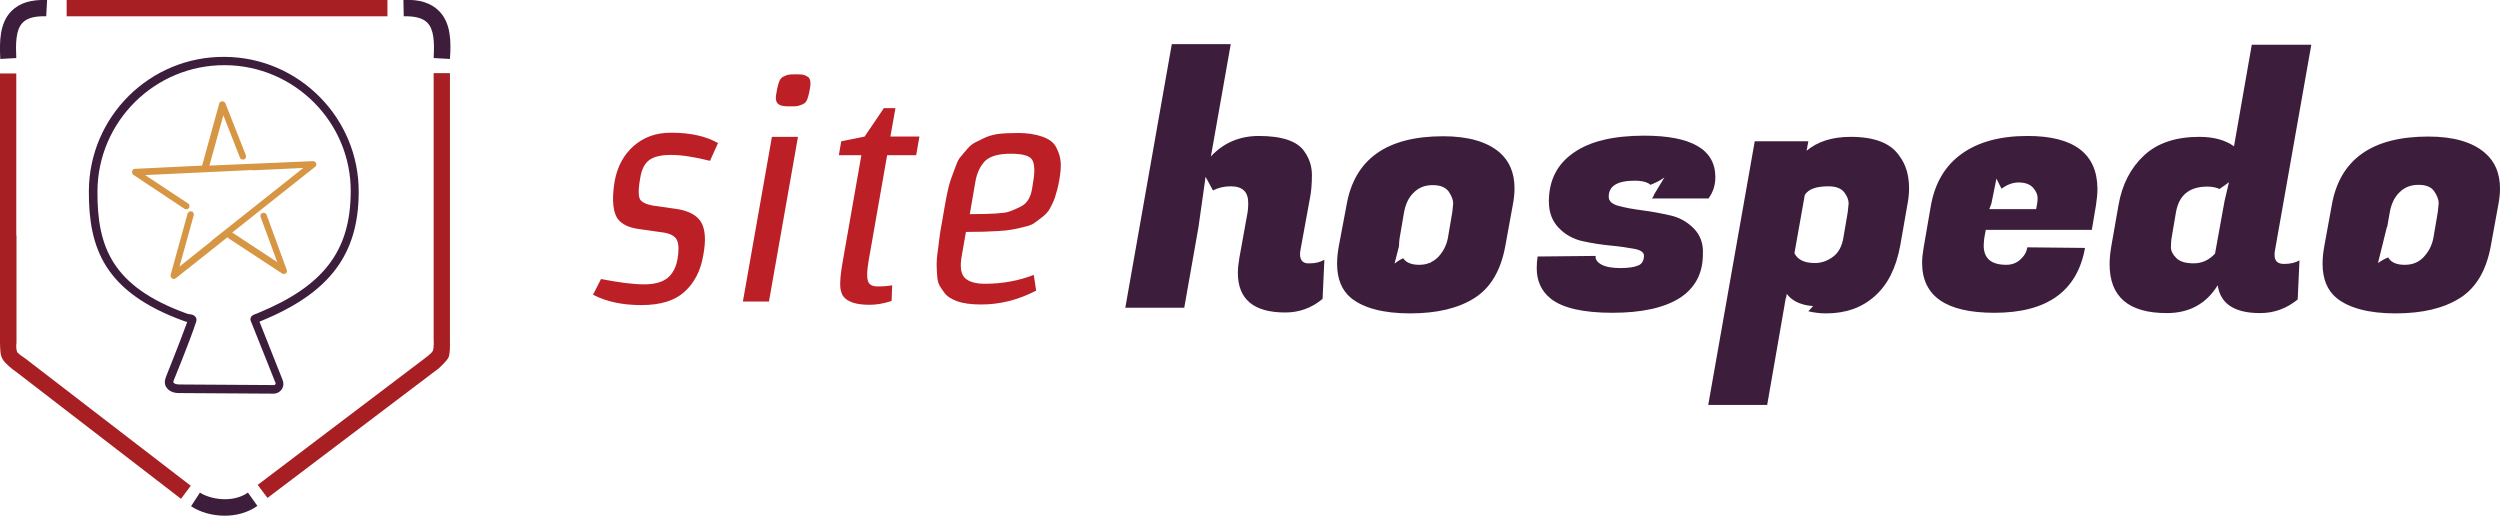 <?xml version="1.0" encoding="utf-8"?>
<!-- Generator: Adobe Illustrator 17.1.0, SVG Export Plug-In . SVG Version: 6.00 Build 0)  -->
<!DOCTYPE svg PUBLIC "-//W3C//DTD SVG 1.0//EN" "http://www.w3.org/TR/2001/REC-SVG-20010904/DTD/svg10.dtd">
<svg version="1.0" id="Camada_1" xmlns="http://www.w3.org/2000/svg" xmlns:xlink="http://www.w3.org/1999/xlink" x="0px" y="0px"
	 viewBox="0 0 844 174.1" enable-background="new 0 0 844 174.1" xml:space="preserve">
<g>
	<path fill="#D79643" d="M106.4,56.3c0.4-0.3,0.5-0.8,0.3-1.2c-0.1-0.2-0.2-0.4-0.4-0.5c-0.2-0.1-0.4-0.2-0.6-0.2l-35,1.5l4.7-17
		L81,53.2c0.2,0.6,0.8,0.8,1.4,0.6c0.5-0.2,0.8-0.8,0.6-1.4l-6.9-17.5c-0.1-0.2-0.2-0.4-0.4-0.5c-0.2-0.1-0.4-0.2-0.7-0.2
		c-0.5,0-0.9,0.3-1,0.8l-5.6,20.3c-0.1,0.2-0.2,0.4-0.1,0.6L45.6,57c-0.5,0-0.9,0.3-1,0.8c-0.1,0.5,0.1,0.9,0.4,1.2l17.3,11.5
		c0.5,0.3,1.2,0.2,1.5-0.3c0.3-0.5,0.2-1.2-0.3-1.5l-14.5-9.6l36.2-1.7c0.1,0,0.1,0.1,0.2,0.1l17-0.8L71.5,81.2c0,0,0,0.1,0,0.1
		L60.6,90l4.8-17.3c0.1-0.5-0.1-1-0.4-1.2c-0.1-0.1-0.2-0.1-0.3-0.1c-0.6-0.2-1.2,0.2-1.4,0.8l-5.7,20.6c-0.1,0.4,0.1,0.9,0.5,1.2
		c0.4,0.3,0.9,0.2,1.3-0.1l16.5-13.1c0,0,0,0,0,0l0.9-0.7c0.1,0.1,0.1,0.1,0.1,0.2l18.3,12c0.4,0.3,0.9,0.2,1.3,0
		c0.4-0.3,0.5-0.8,0.3-1.2L90,72.5c-0.1-0.2-0.2-0.4-0.4-0.5c-0.3-0.2-0.6-0.2-1-0.1c-0.6,0.2-0.8,0.8-0.6,1.4l5.6,15.2l-15.2-10
		L106.4,56.3z"/>
	<g>
		<rect x="0" y="24.8" fill="#A81F23" width="5.5" height="91.2"/>
	</g>
	<g>
		<rect x="22.5" y="0" fill="#A81F23" width="108.3" height="5.5"/>
	</g>
	<g>
		<path fill="#3D1D3C" d="M151.9,19.9l-5.5-0.3c0.3-5.6,0.1-9.7-2.2-12c-1.5-1.5-4.2-2.2-7.9-2.1L136.2,0c5.4-0.3,9.3,1,12,3.7
			C152.3,7.8,152.3,14.2,151.9,19.9z"/>
	</g>
	<g>
		<path fill="#3D1D3C" d="M0.1,19.9C-0.2,14.2-0.2,7.8,3.9,3.7C6.6,1,10.5-0.2,15.9,0l-0.3,5.5c-3.7-0.1-6.3,0.5-7.9,2.1
			c-2.5,2.5-2.4,7.5-2.2,12L0.1,19.9z"/>
	</g>
	<g>
		<path fill="#A81F23" d="M61.1,168.4L5.4,125.5c-1.2-0.8-3.6-2.7-4.5-4.2C0,119.8,0.1,117.8,0,116V79.5h5.5v36.4
			c0,1.1-0.1,1.8,0.3,3c1,1,1.5,1.3,2.7,2.1l55.9,43L61.1,168.4z"/>
	</g>
	<path fill="#A81F23" d="M151.9,107.7v-83h-5.5v89.6c0,0,0.2,3.2-0.3,4.2c-0.4,0.8-2.6,2.4-2.6,2.4l-56.5,42.8l3.3,4.4l57.9-43.8
		c0,0,2.7-2.5,3.2-3.6c0.6-1.2,0.5-4.6,0.5-4.6L151.9,107.7z"/>
	<g>
		<path fill="#3D1D3C" d="M75.9,174.1c-4.3,0-8.4-1.2-11.4-3.2l3-4.6c3.5,2.3,11.1,3.6,16.2,0l3.2,4.5
			C83.6,173.1,79.7,174.1,75.9,174.1z"/>
	</g>
	<g>
		<path fill="#3D1D3C" d="M92.4,132.9l-32-0.2c-1.9,0-3.4-0.7-4.2-1.9c-0.7-1-0.7-2.2-0.2-3.5c0-0.1,4.7-11.6,7.2-18.6
			c-0.4-0.1-0.8-0.2-1.3-0.4c-26.6-9.7-32-24.5-31.9-43.8c0.1-25.1,20.6-45.5,45.8-45.3c25.1,0.1,45.5,20.7,45.3,45.8
			c-0.1,21-9.9,33.9-32.8,43.3c-0.3,0.1-0.5,0.2-0.7,0.3c2.3,5.8,7.7,19.4,7.7,19.4c0.5,1.1,0.5,2.3-0.1,3.3
			C94.7,132.2,93.5,132.9,92.4,132.9z M75.9,22c-23.6-0.1-42.9,19-43,42.6c-0.1,18.7,4.9,32.1,30,41.2c0.5,0.2,1,0.3,1.3,0.3
			c0.7,0.1,1.4,0.3,1.9,1c0.3,0.5,0.3,1,0.1,1.6c-2.3,7-7.5,19.5-7.5,19.6c-0.2,0.4-0.2,0.7-0.1,0.9c0.2,0.3,0.9,0.6,1.9,0.6l32,0.2
			c0.1,0,0.4-0.1,0.5-0.3c0-0.1,0.2-0.3-0.1-0.7c0-0.1-6.2-15.5-8.1-20.3c-0.2-0.4-0.4-0.9-0.1-1.6c0.3-0.6,0.9-0.8,1.3-1
			c0.3-0.1,0.7-0.2,1.3-0.5c22-9.1,31-20.9,31.1-40.8C118.6,41.4,99.5,22.1,75.9,22z"/>
	</g>
	<g>
		<path fill="#BC2026" d="M236.7,75c1.4,2.4,1.7,6.1,0.7,11.3c-0.9,5.2-3,9.2-6.3,12.2c-3.3,3-8.1,4.5-14.6,4.5
			c-6.5,0-11.9-1.2-16.3-3.5l2.7-5.3c6.2,1.2,11,1.8,14.5,1.8c3.5,0,6.1-0.7,7.9-2.1c1.7-1.4,2.9-3.5,3.4-6.3
			c0.5-2.8,0.5-4.9-0.1-6.4c-0.6-1.4-2.1-2.3-4.6-2.7l-8.5-1.2c-4.1-0.6-6.7-2.2-7.7-4.8c-1-2.6-1.1-6.4-0.3-11.3
			c0.9-4.9,3-8.9,6.4-11.9c3.4-3,7.6-4.5,12.6-4.5c6.6,0,11.9,1.2,15.9,3.5l-2.7,6c-5.5-1.4-9.9-2-13.1-2c-3.2,0-5.6,0.5-7.2,1.6
			c-1.7,1.1-2.8,3.2-3.3,6.4c-0.6,3.2-0.6,5.4-0.2,6.6c0.4,1.2,1.9,2,4.5,2.5l8.4,1.2C232.7,71.3,235.3,72.7,236.7,75z"/>
		<path fill="#BC2026" d="M260.6,46.2h8.8l-9.8,55.6h-8.8L260.6,46.2z M266.3,25.2c0.5-0.1,1.3-0.1,2.4-0.1c1.1,0,1.8,0,2.3,0.1
			c0.5,0.1,1,0.3,1.5,0.6c1,0.5,1.3,1.7,1,3.7c-0.3,2-0.7,3.3-1,4.1c-0.3,0.8-0.8,1.3-1.5,1.6c-0.7,0.3-1.3,0.5-1.8,0.6
			c-0.5,0.1-1.3,0.1-2.4,0.1s-1.8,0-2.3-0.1c-0.5-0.1-1-0.2-1.5-0.5c-1-0.6-1.3-1.8-0.9-3.8c0.3-2,0.7-3.3,1-4.1
			c0.3-0.7,0.8-1.3,1.5-1.6C265.2,25.5,265.8,25.3,266.3,25.2z"/>
		<path fill="#BC2026" d="M302.3,36.5l-1.7,9.6h9.8l-1.1,6.3h-9.8l-6.3,35.9c-0.5,3.1-0.6,5.2-0.2,6.5c0.4,1.3,1.5,1.9,3.3,1.9
			c1.8,0,3.4-0.1,4.9-0.4l-0.2,5.3c-2.7,0.9-5.2,1.3-7.5,1.3c-2.3,0-4.2-0.3-5.5-0.7c-1.4-0.5-2.4-1.1-3-1.8
			c-0.7-0.7-1.1-1.8-1.3-3.2c-0.2-1.9,0.1-4.9,0.8-8.9l6.3-35.9h-7.6l0.8-4.7l7.9-1.6l6.5-9.6H302.3z"/>
		<path fill="#BC2026" d="M332.9,46.3c1.3-0.5,2.7-0.9,4.3-1.1c1.6-0.2,3.8-0.3,6.7-0.3c2.9,0,5.5,0.4,7.9,1.2c2.3,0.8,4,2,4.8,3.7
			c0.9,1.7,1.4,3.4,1.5,5.1c0.1,1.7-0.1,3.7-0.5,6c-0.4,2.2-0.9,4.1-1.4,5.6c-0.5,1.5-1.1,2.7-1.7,3.8c-0.6,1.1-1.4,2-2.4,2.8
			c-1,0.8-2,1.5-2.8,2.1c-0.8,0.6-2,1.1-3.6,1.4c-1.5,0.4-2.8,0.7-4,0.9c-1.1,0.2-2.7,0.4-4.7,0.5c-3,0.2-6.7,0.3-10.9,0.3l-1.4,8
			c-0.7,3.7-0.3,6.2,1,7.5c1.3,1.3,3.6,2,6.8,2c5.9,0,11.4-1,16.5-3l0.8,5.3c-5.9,3.1-12.1,4.7-18.6,4.7c-3.4,0-6.1-0.4-8.1-1.1
			c-2-0.8-3.3-1.6-4-2.5c-0.7-0.9-1.3-1.8-1.8-2.6c-0.5-0.8-0.8-1.9-0.9-3.4c-0.1-1.5-0.2-2.8-0.2-3.9c0-1.1,0.1-2.7,0.4-4.6
			c0.4-3.4,0.8-6.6,1.4-9.6l1.1-6.4c0.7-3.8,1.3-6.5,1.9-8.1c0.6-1.6,1.1-3.2,1.7-4.6c0.5-1.5,1.1-2.6,1.8-3.3
			c0.6-0.8,1.4-1.6,2.2-2.6c0.9-1,1.8-1.7,2.9-2.2C330.5,47.4,331.7,46.9,332.9,46.3z M329.3,61.3l-1.9,11c7.3,0,11.6-0.3,13.1-0.8
			c1.5-0.5,2.8-1.1,4-1.7c2.1-1,3.4-3,3.9-5.9l0.4-2.5c0.6-3.5,0.5-5.9-0.3-7.4c-0.8-1.4-3.2-2.1-7.3-2.1c-4,0-6.9,0.8-8.6,2.4
			C330.9,56.1,329.8,58.4,329.3,61.3z"/>
	</g>
	<g>
		<path fill="#3D1D3C" d="M438.9,85.9c0-0.4,0-0.8,0.1-1.3l3.2-17.5c0.5-2.4,0.7-5.1,0.7-8c0-2.9-0.8-5.5-2.5-7.9
			c-2.3-3.5-7.5-5.3-15.4-5.3c-6.5,0-11.9,2.3-16.2,6.9l6.7-37.9h-19.9l-15.7,89h19.9l4.8-27.2l2.4-17l2.5,4.6
			c1.7-0.9,3.7-1.4,6-1.4c4,0,5.9,1.9,5.9,5.6c0,1.4-0.1,2.8-0.4,4.2l-2.6,14.4c-0.3,1.8-0.5,3.5-0.5,5c0,8.9,5.3,13.4,16,13.4
			c4.7,0,8.9-1.5,12.6-4.6l0.6-13.2c-1.4,0.8-3,1.2-4.8,1.2C440.1,89.1,438.9,88.1,438.9,85.9z"/>
		<path fill="#3D1D3C" d="M571.8,77.1c-2.2-2.2-4.8-3.7-8-4.4c-3.1-0.7-6.3-1.3-9.4-1.7c-3.1-0.4-5.8-0.9-8-1.5
			c-2.2-0.6-3.3-1.6-3.3-3.1c0-3.6,2.9-5.4,8.8-5.4c2,0,3.6,0.3,4.8,1c0.2,0.1,0.3,0.3,0.5,0.4c1.5-0.6,3.1-1.3,4.7-2.5l-3.5,5.8
			c-0.1,0.5-0.4,1-0.8,1.3h19.2c1.6-2.2,2.3-4.6,2.3-7.2c0-9.3-8-14-24-14c-10.4,0-18.4,1.9-23.9,5.8c-5.5,3.8-8.3,9.3-8.3,16.4
			c0,3.7,1.1,6.6,3.3,8.9c2.2,2.3,4.9,3.8,8,4.5c3.2,0.7,6.3,1.2,9.5,1.5c3.2,0.3,5.8,0.7,8,1.1c2.2,0.4,3.3,1.2,3.3,2.3
			c0,1.6-0.6,2.8-1.9,3.3c-1.3,0.6-3.3,0.9-6.1,0.9c-2.8,0-4.9-0.4-6.4-1.2c-1.4-0.8-2.1-1.8-1.9-2.9l-19.6,0.2
			c-0.2,1.3-0.3,2.6-0.3,3.9c0,4.4,1.6,7.8,4.7,10.3c4,3.2,11,4.8,20.9,4.8c9.9,0,17.5-1.7,22.7-5c5.2-3.4,7.8-8.3,7.8-14.8
			C575.1,82.3,574,79.3,571.8,77.1z"/>
		<path fill="#3D1D3C" d="M624.8,46.2c-6.3,0-11.2,1.6-14.9,4.7l0.6-3.2h-18.1l-15.7,89h19.9l6.3-36.2c0,0,0.1,0.1,0.1,0.1l0.2-1.4
			c3,4.1,8.9,4.1,8.9,4.1l-1.6,1.8c1.8,0.4,3.7,0.7,6,0.7c6.6,0,12-1.9,16.4-5.8c4.4-3.9,7.2-9.5,8.6-17l2.4-13.7
			c0.4-2,0.6-3.9,0.6-5.7c0-4.5-1.1-8.1-3.3-11C638.3,48.3,632.8,46.2,624.8,46.2z M623.8,71.6l-1.5,8.8c-0.5,2.8-1.6,4.9-3.5,6.3
			c-1.9,1.4-3.9,2.1-6.1,2.1c-3.5,0-5.8-1.1-6.9-3.3l3.5-19.7c1.3-2,3.9-2.9,8-2.9c2.5,0,4.3,0.7,5.3,2c1,1.3,1.5,2.6,1.5,3.8
			C624,69.9,623.9,70.8,623.8,71.6z"/>
		<path fill="#3D1D3C" d="M767.9,86.1c0-0.5,0-0.9,0.1-1.4l12.3-69.6h-20.1l-6,34.3c-2.9-2.1-6.8-3.2-11.7-3.2
			c-8,0-14.2,2.1-18.7,6.3c-4.5,4.2-7.4,9.8-8.6,16.8L712.8,83c-0.4,2.3-0.6,4.3-0.6,6.2c0,11,6.4,16.5,19.3,16.5
			c7.6,0,13.3-3.1,17.2-9.4c0.9,6.3,5.7,9.4,14.3,9.4c4.7,0,8.9-1.5,12.7-4.6l0.6-13.2c-1.4,0.8-3.1,1.2-5.2,1.2
			C768.9,89.1,767.9,88.1,767.9,86.1z M751,67.9l-3.2,17.7c-2,2.2-4.4,3.3-7.2,3.3c-2.8,0-4.7-0.6-5.9-1.8c-1.2-1.2-1.8-2.4-1.8-3.7
			c0-1.2,0.1-2.2,0.2-2.9l1.5-8.8c1-5.8,4.5-8.7,10.6-8.7c1.7,0,3,0.3,4.1,0.8c1.8-1.2,3.2-2.3,3.2-2.3L751,67.9z"/>
		<path fill="#3D1D3C" d="M684.5,45.9c-9.2,0-16.6,2-22.2,6c-5.6,4-9,9.8-10.4,17.3l-2.5,14.5c-0.3,1.8-0.5,3.5-0.5,5
			c0,11.3,8.1,16.9,24.4,16.9c17.8,0,28-7.3,30.6-21.9l-19.5-0.2c-0.2,1.6-1,2.9-2.3,4.1c-1.3,1.2-2.9,1.8-4.8,1.8
			c-5.1,0-7.6-2.2-7.6-6.5c0-0.8,0.1-1.6,0.2-2.6l0.5-2.7h35.8l1.4-8.3c0.3-2,0.5-3.9,0.5-5.6C708,51.9,700.2,45.9,684.5,45.9z
			 M687.4,70.6h-15.8c0.2-0.7,0.5-1.2,0.7-1.9l1.7-8.4l1.7,3.4c1.8-1.3,3.7-2.1,5.8-2.1c2.2,0,3.8,0.6,4.9,1.8
			c1,1.2,1.5,2.3,1.5,3.5C687.9,68,687.7,69.2,687.4,70.6z"/>
		<path fill="#3D1D3C" d="M511.3,63.6c0-5.2-1.7-9.2-5-12.1c-4.3-3.7-10.7-5.5-19.1-5.5c-19,0-29.9,7.7-32.6,23.2L452,83
			c-0.4,2.2-0.6,4.2-0.6,6c0,5.2,1.6,9,4.7,11.6c4.2,3.4,10.9,5.2,19.9,5.2c9.1,0,16.3-1.7,21.8-5.2c5.4-3.4,8.9-9.3,10.4-17.6
			l2.5-13.7C511.1,67.2,511.3,65.4,511.3,63.6z M490.3,71.6l-1.5,8.8c-0.5,2.5-1.6,4.6-3.3,6.4c-0.8,0.8-1.7,1.4-2.6,1.8l0,0.3
			c0,0-0.1-0.1-0.2-0.2c-1.1,0.5-2.3,0.7-3.6,0.7c-2.5,0-4.3-0.7-5.3-2.1c0,0,0-0.1-0.1-0.1c-0.9,0.4-1.9,1-2.9,1.8l1.5-5.9
			c0-1,0.1-1.9,0.2-2.6l1.5-8.8c0.5-2.8,1.6-5.1,3.3-6.7c1.7-1.7,3.8-2.5,6.4-2.5c2.5,0,4.3,0.7,5.4,2.2c1,1.5,1.5,2.8,1.5,4
			C490.5,69.8,490.4,70.8,490.3,71.6z"/>
		<path fill="#3D1D3C" d="M838.9,51.6c-4.3-3.7-10.7-5.5-19.1-5.5c-19,0-29.9,7.7-32.6,23.2L784.7,83c-0.4,2.2-0.6,4.2-0.6,6
			c0,5.2,1.6,9,4.7,11.6c4.2,3.4,10.9,5.2,19.9,5.2c9.1,0,16.3-1.7,21.8-5.2c5.4-3.4,8.9-9.3,10.4-17.6l2.5-13.7
			c0.4-2,0.6-3.9,0.6-5.6C844,58.5,842.3,54.5,838.9,51.6z M823,71.6l-1.5,8.8c-0.5,2.5-1.6,4.6-3.3,6.4c-1.7,1.8-3.8,2.6-6.4,2.6
			c-2.5,0-4.3-0.7-5.3-2.1c-0.1-0.1-0.1-0.3-0.2-0.4c-1.1,0.4-2.2,1-3.5,1.9l3-12.1c0,0,0.1,0,0.1,0l0.9-5.1
			c0.5-2.8,1.6-5.1,3.3-6.7c1.7-1.7,3.8-2.5,6.4-2.5c2.5,0,4.3,0.7,5.3,2.2c1,1.5,1.5,2.8,1.5,4C823.2,69.8,823.1,70.8,823,71.6z"/>
	</g>
</g>
</svg>
